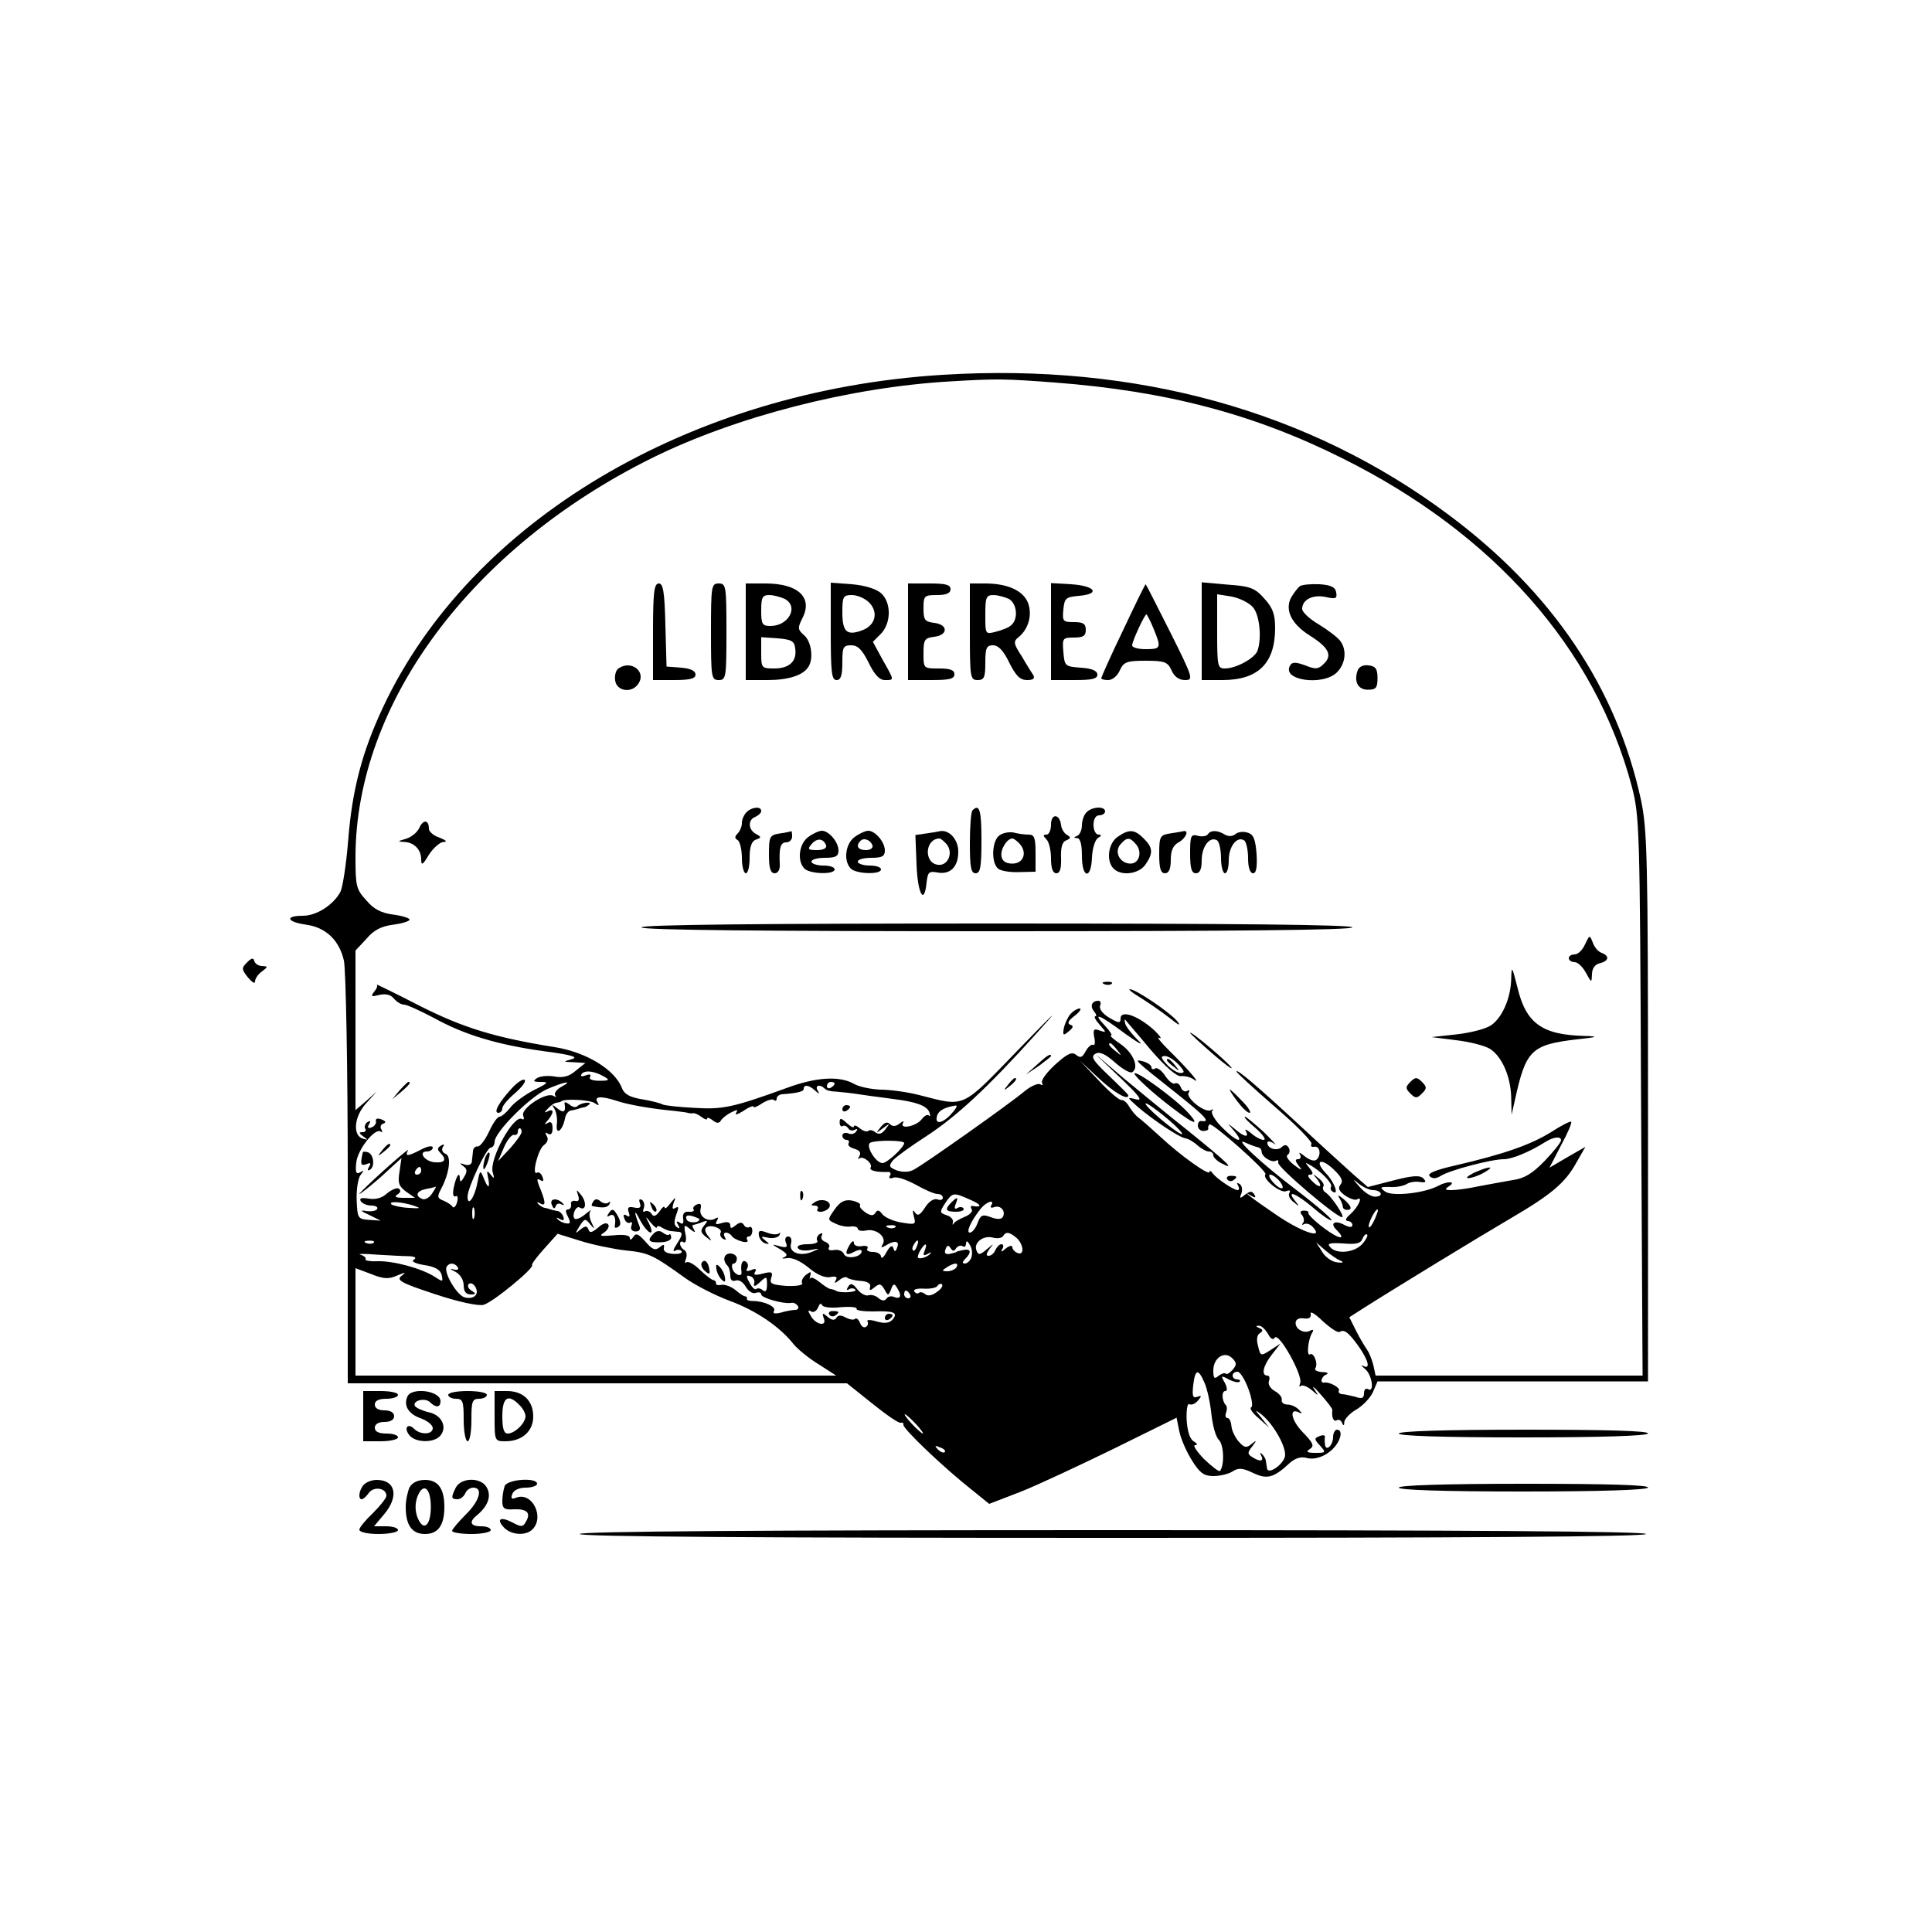 <?xml version="1.0" standalone="no"?>
<!DOCTYPE svg PUBLIC "-//W3C//DTD SVG 20010904//EN"
 "http://www.w3.org/TR/2001/REC-SVG-20010904/DTD/svg10.dtd">
<svg version="1.0" xmlns="http://www.w3.org/2000/svg"
 width="500pt" height="500pt" viewBox="0 0 500 500"
 preserveAspectRatio="xMidYMid meet">

<g transform="translate(0,500) scale(0.1,-0.1)"
fill="#000000" stroke="none">
<path d="M2440 4030 c-654 -40 -1223 -378 -1449 -861 -54 -115 -80 -214 -90
-345 -5 -61 -14 -120 -20 -132 -18 -34 -62 -62 -97 -62 -48 0 -42 -16 8 -23
51 -7 86 -40 98 -93 5 -21 10 -276 10 -566 l0 -528 646 0 646 0 65 -52 c36
-29 69 -52 74 -50 5 1 8 -1 7 -5 -3 -9 103 -110 175 -167 l47 -38 83 32 c45
18 154 69 242 112 l160 79 7 -35 c4 -20 19 -54 33 -76 20 -32 31 -40 55 -40
17 0 39 5 50 12 15 10 26 9 53 -4 36 -17 53 -13 94 25 14 13 30 18 44 14 24
-7 57 7 76 32 15 20 17 41 3 41 -5 0 -10 -9 -10 -19 0 -22 -19 -39 -21 -19 -1
7 -1 16 0 20 0 4 -6 5 -15 1 -13 -5 -13 -8 2 -24 16 -18 16 -19 -12 -19 -22 0
-25 3 -14 10 12 8 9 15 -19 44 -30 31 -36 65 -8 50 8 -4 7 -2 -1 7 -7 8 -20
14 -30 14 -9 0 -16 5 -15 12 2 7 -7 17 -18 23 -12 7 -18 18 -15 26 3 8 1 14
-4 14 -17 0 -11 26 12 55 l22 28 -26 -17 c-25 -16 -26 -16 -32 10 -5 17 -3 30
5 34 8 6 8 9 -2 13 -9 4 -10 6 -2 6 7 1 17 -9 24 -20 7 -14 14 -18 18 -11 10
16 73 -97 66 -117 -3 -8 -3 -12 1 -8 4 4 17 -1 28 -10 20 -17 20 -17 7 2 -7
11 1 5 17 -14 17 -19 31 -37 30 -40 -2 -19 3 -31 11 -27 5 4 12 0 14 -6 4 -9
6 -8 6 2 1 8 15 23 31 32 17 10 36 30 43 45 l12 28 350 0 350 0 0 710 c0 647
-2 717 -18 794 -63 291 -230 539 -497 738 -361 270 -810 394 -1310 363z m290
-20 c288 -22 514 -81 744 -196 392 -195 654 -492 749 -849 20 -77 21 -105 24
-802 l4 -723 -345 0 -346 0 -6 28 c-4 15 -11 32 -16 39 -5 7 -18 28 -28 48
l-18 36 36 23 c72 46 298 184 380 232 106 62 142 92 171 144 l24 42 -47 -27
-46 -27 30 58 c17 31 29 59 26 61 -2 2 -26 -10 -52 -27 -52 -32 -118 -56 -247
-86 -53 -12 -74 -21 -67 -28 7 -7 16 -7 29 1 24 15 131 43 163 43 21 0 67 19
108 45 21 13 40 15 40 4 0 -5 -19 -29 -42 -53 -32 -33 -53 -46 -83 -50 -22 -4
-62 -11 -88 -16 -27 -6 -58 -10 -70 -10 -18 0 -19 2 -7 10 20 13 -4 14 -28 1
-36 -19 -118 -28 -137 -15 -15 11 -14 13 13 12 16 -1 35 3 43 8 8 5 23 7 34 5
15 -2 17 0 9 9 -9 9 -28 8 -78 -5 l-66 -17 -38 33 c-20 18 -84 76 -142 130
-106 98 -160 144 -160 136 0 -3 45 -44 100 -92 55 -47 98 -91 94 -96 -3 -5 0
-8 7 -7 16 4 19 -24 5 -34 -6 -4 -19 1 -30 10 -11 9 -16 11 -12 5 4 -8 2 -13
-5 -13 -8 0 -7 -5 2 -17 11 -13 8 -13 -12 2 -15 12 -22 23 -17 26 6 4 7 12 3
19 -5 8 -11 8 -17 2 -12 -12 -38 -5 -38 10 0 6 7 5 18 -2 9 -7 -3 6 -26 29
-24 22 -47 41 -50 41 -4 -1 9 -14 28 -30 19 -17 28 -30 20 -30 -7 0 -22 8 -33
18 -11 9 -17 11 -13 5 10 -18 -4 -16 -28 5 -21 17 -21 17 -2 -5 30 -36 4 -27
-32 10 -18 18 -29 37 -25 42 5 4 3 5 -3 2 -15 -9 -66 32 -58 45 4 6 2 8 -3 5
-6 -4 -14 0 -17 9 -3 8 -10 13 -15 10 -5 -3 -16 6 -25 19 -9 14 -21 23 -26 20
-6 -4 -10 -2 -10 3 0 5 -10 12 -21 15 -27 7 -25 5 85 -82 79 -63 90 -76 64
-72 -5 0 -8 -5 -8 -12 0 -8 7 -14 14 -14 8 0 14 3 13 6 -1 3 0 8 3 11 7 6 151
-122 145 -129 -10 -10 37 -49 53 -44 9 4 13 2 9 -4 -4 -6 1 -17 11 -24 15 -13
16 -12 3 4 -23 29 3 19 48 -19 23 -20 44 -34 47 -32 2 3 -37 37 -88 76 -94 71
-172 144 -133 124 11 -5 25 -10 30 -11 6 -1 10 -6 10 -11 0 -14 27 -30 37 -24
5 3 7 1 6 -5 -3 -11 150 -141 165 -141 9 0 -28 56 -44 65 -5 4 -7 10 -4 15 3
4 -3 14 -13 21 -15 13 -16 12 -3 -3 16 -22 5 -24 -15 -3 -10 10 -11 15 -3 15
8 0 8 5 -2 17 -12 15 -12 16 1 8 28 -15 59 -48 55 -56 -3 -4 -1 -10 4 -13 17
-11 5 24 -17 47 -32 33 -14 43 20 10 20 -19 25 -30 17 -39 -7 -9 -4 -16 12
-28 12 -8 26 -13 31 -10 17 10 3 -20 -17 -38 -12 -10 -15 -17 -7 -18 6 0 12
-5 12 -10 0 -7 -7 -7 -21 0 -24 13 -38 5 -21 -12 29 -29 8 -26 -32 4 -24 18
-42 36 -40 39 2 3 -3 6 -11 6 -10 0 -12 -4 -5 -12 5 -7 6 -16 2 -20 -4 -5 -2
-6 3 -3 6 3 16 0 23 -8 30 -33 -31 -12 -95 32 -65 44 -94 67 -64 49 10 -6 12
-4 7 4 -6 9 -11 9 -24 -1 -13 -11 -15 -10 -9 4 3 10 1 20 -5 24 -7 4 -8 3 -4
-4 4 -7 3 -12 -1 -12 -11 0 -56 31 -65 44 -4 6 -8 7 -8 3 0 -11 -77 44 -128
92 -24 22 -49 44 -55 48 -7 5 -17 17 -24 28 -6 11 -15 19 -20 18 -6 -1 -32 21
-59 50 l-49 52 47 -44 c40 -38 78 -60 78 -46 0 3 -23 25 -50 51 -42 40 -48 49
-35 57 11 6 25 0 51 -23 19 -17 39 -28 44 -25 19 12 3 50 -30 73 -18 12 -29
22 -25 22 5 0 -2 11 -15 25 -36 38 -15 30 53 -21 35 -25 49 -32 32 -16 -16 16
-31 35 -33 43 -2 8 -2 12 1 9 2 -3 32 -37 65 -77 40 -46 68 -70 79 -68 10 1
25 -3 33 -9 21 -15 -17 29 -65 76 -22 22 -33 36 -25 32 8 -4 3 4 -11 18 -42
39 -89 56 -89 32 0 -13 -5 -12 -29 2 -17 10 -27 23 -24 31 3 7 1 13 -4 13 -17
0 -23 -13 -12 -27 6 -7 8 -13 4 -13 -5 0 0 -10 11 -22 18 -21 18 -21 0 -15
-15 6 -18 3 -14 -18 3 -13 1 -22 -3 -19 -4 2 -13 -5 -19 -16 -9 -17 -14 -19
-25 -10 -11 9 -23 3 -54 -25 -23 -21 -38 -42 -34 -48 3 -5 1 -7 -5 -3 -5 3
-23 -4 -39 -17 -39 -33 -264 -192 -288 -204 -12 -7 -29 -7 -44 -2 -20 8 -22
11 -10 26 8 9 45 36 84 61 80 52 160 126 287 267 65 72 53 61 -45 -40 -151
-156 -137 -150 -258 -119 -31 8 -76 14 -100 14 -24 1 -55 7 -69 15 -37 21 -97
18 -175 -11 -138 -50 -165 -56 -240 -51 -39 2 -76 6 -81 9 -5 3 -28 9 -52 13
-31 5 -46 13 -52 28 -18 49 -93 94 -174 107 -156 25 -237 50 -350 107 -64 33
-114 57 -111 55 3 -3 0 -11 -7 -19 -9 -12 -7 -13 13 -8 17 4 30 1 38 -9 8 -9
19 -16 27 -16 7 0 42 -16 78 -35 78 -43 163 -69 287 -86 69 -9 87 -15 69 -20
-24 -7 -24 -7 5 -8 l30 -2 -25 -20 c-17 -15 -33 -19 -55 -15 -16 3 -37 1 -45
-4 -12 -8 -10 -10 10 -10 21 0 19 -3 -18 -21 -23 -12 -51 -32 -61 -45 -10 -13
-23 -24 -28 -24 -6 0 -18 -18 -28 -40 -10 -21 -23 -38 -29 -37 -6 1 -12 -5
-12 -13 -1 -8 -2 -20 -3 -27 -1 -7 -9 -10 -18 -7 -14 5 -15 4 -4 -4 10 -7 11
-14 2 -28 -7 -13 -10 -14 -11 -5 0 22 -10 7 -16 -24 -3 -15 -1 -24 5 -21 5 3
7 -3 4 -15 -3 -11 -9 -17 -12 -12 -3 5 -14 12 -24 16 -15 6 -16 10 -6 29 22
41 28 86 12 92 -8 3 -11 11 -7 17 5 8 3 9 -5 4 -9 -5 -10 -10 -2 -18 18 -18
13 -27 -14 -25 -26 2 -44 28 -20 28 8 0 15 5 15 10 0 6 -13 4 -30 -5 -35 -18
-43 -19 -34 -2 6 10 -87 -72 -121 -107 -22 -22 32 20 67 53 l37 34 -5 -35 c-5
-29 -2 -38 17 -52 l23 -16 -29 0 c-21 0 -26 3 -16 9 8 5 9 11 3 15 -5 3 -19
-3 -31 -13 -13 -12 -30 -16 -47 -13 -19 3 -25 1 -20 -7 4 -6 16 -11 27 -11 11
0 18 -4 15 -9 -3 -5 -16 -7 -29 -5 -16 3 -14 0 8 -10 l30 -15 -30 2 c-29 2
-30 4 -32 52 -1 27 4 56 10 64 10 12 9 13 -1 7 -10 -6 -13 0 -10 25 3 34 50
93 64 80 4 -3 4 -1 1 6 -4 6 -2 13 5 15 8 3 6 7 -5 11 -10 4 -16 2 -14 -5 1
-6 -4 -13 -12 -16 -9 -3 -11 0 -6 8 5 9 4 11 -4 6 -6 -4 -9 -12 -6 -17 4 -5 0
-9 -7 -9 -10 0 -9 -3 2 -11 13 -9 13 -10 0 -6 -28 7 -24 57 7 91 l28 31 -27
-24 -28 -24 0 206 0 207 28 30 c19 23 39 33 70 37 23 3 42 9 42 13 0 4 -19 10
-42 13 -31 4 -51 14 -70 37 -26 28 -28 37 -28 111 0 398 299 801 766 1033 218
108 514 184 774 199 118 7 139 7 270 -3z m161 -1727 c13 -16 12 -17 -3 -4 -17
13 -22 21 -14 21 2 0 10 -8 17 -17z m159 -38 c16 -17 17 -22 5 -22 -8 0 -24
10 -35 22 -16 17 -17 22 -5 22 8 0 24 -10 35 -22z m-1487 -31 c16 -9 14 -11
-12 -11 -18 0 -28 4 -24 10 4 6 -1 8 -11 4 -10 -4 -15 -3 -11 3 7 11 32 9 58
-6z m-111 -27 c-12 -7 -19 -17 -15 -22 4 -4 2 -5 -5 -1 -18 11 -85 -33 -78
-51 3 -8 2 -12 -3 -9 -21 13 -85 -103 -76 -137 5 -18 4 -19 -5 -7 -10 12 -11
11 -7 -7 3 -13 3 -23 1 -23 -3 0 -8 10 -13 23 -8 20 -9 19 -16 -16 -7 -37 -25
-61 -25 -34 0 23 49 127 60 127 5 0 10 7 10 15 0 25 91 116 135 136 46 20 71
24 37 6z m708 9 c0 -3 -4 -8 -10 -11 -5 -3 -10 -1 -10 4 0 6 5 11 10 11 6 0
10 -2 10 -4z m-51 -18 c11 -10 13 -10 7 0 -8 13 6 17 18 5 4 -5 17 -8 29 -8
12 -1 42 -4 67 -8 25 -4 61 -8 80 -11 59 -7 88 -17 95 -34 3 -9 3 -13 -1 -9
-4 4 -12 -1 -19 -10 -14 -18 -58 -27 -48 -9 4 6 0 5 -8 -1 -11 -9 -19 -9 -26
-2 -7 7 -14 4 -24 -8 -13 -17 -13 -17 6 -3 19 14 19 14 6 -3 -9 -12 -17 -14
-26 -7 -6 5 -15 7 -18 3 -4 -3 -13 0 -22 7 -8 7 -15 9 -15 5 0 -5 -8 -1 -18 8
-15 14 -19 15 -19 2 0 -8 4 -12 8 -9 4 2 10 0 14 -6 4 -6 11 -7 17 -4 7 4 8 2
4 -4 -4 -6 -13 -9 -21 -5 -8 3 -15 0 -15 -6 0 -6 5 -11 11 -11 5 0 8 -4 5 -9
-3 -5 4 -11 15 -14 14 -4 18 -10 13 -19 -4 -7 -4 -10 0 -6 10 8 36 -14 29 -24
-4 -7 15 -12 44 -11 7 1 10 -4 6 -10 -4 -6 0 -8 9 -5 8 4 34 -5 58 -18 23 -13
48 -24 56 -24 8 0 14 -4 14 -10 0 -5 -6 -7 -14 -4 -9 3 -22 -5 -32 -21 -13
-20 -19 -23 -26 -13 -6 9 -7 6 -3 -10 6 -21 4 -22 -31 -16 -21 3 -43 13 -50
21 -8 11 -13 13 -18 5 -5 -9 -12 -9 -26 0 -10 7 -17 15 -14 19 2 4 -8 9 -21
12 -19 3 -30 -2 -45 -23 -19 -27 -19 -27 3 -37 12 -6 30 -9 40 -7 9 1 17 -2
17 -6 0 -5 11 -7 24 -4 26 4 52 -19 40 -37 -5 -8 -3 -9 7 -3 24 15 38 13 31
-4 -4 -12 -7 -13 -10 -2 -3 9 -9 5 -18 -11 -7 -13 -13 -18 -14 -11 0 6 -9 12
-21 12 -11 0 -18 4 -14 9 3 6 -4 8 -15 6 -11 -2 -20 2 -20 8 0 7 -4 6 -10 -3
-15 -24 -12 -32 10 -20 11 6 20 7 20 2 0 -16 -41 -22 -46 -7 -3 7 -14 12 -25
10 -11 -2 -17 0 -14 6 4 5 -1 12 -9 15 -9 3 -13 11 -9 17 3 6 1 7 -6 3 -6 -4
-9 -12 -6 -17 4 -5 -8 -9 -25 -9 -18 0 -29 -4 -25 -10 3 -6 18 -8 33 -5 24 5
25 4 5 -4 -31 -14 -62 -3 -56 20 3 11 0 19 -7 19 -7 0 -10 -7 -6 -16 5 -12 1
-14 -17 -9 -21 6 -21 5 2 -8 18 -11 21 -16 10 -21 -8 -3 -4 -4 8 -2 13 2 34
-7 56 -25 21 -18 43 -27 56 -24 15 3 19 0 14 -8 -5 -9 -3 -9 9 0 8 7 18 10 21
6 4 -3 19 -7 34 -8 18 -1 27 -7 25 -15 -3 -11 0 -11 12 -1 12 10 16 9 25 -6 9
-17 10 -17 17 0 5 15 9 16 15 5 13 -20 11 -31 -6 -25 -8 4 -17 2 -21 -4 -4 -6
-11 -6 -20 1 -7 7 -19 10 -26 8 -7 -3 -20 4 -29 15 -12 16 -18 17 -24 7 -5 -8
-4 -11 3 -6 6 3 13 2 16 -2 4 -7 -44 -9 -51 -2 -2 1 -7 3 -13 4 -5 0 -18 9
-29 18 -11 9 -22 14 -24 10 -2 -4 -2 -1 0 7 3 11 1 11 -12 1 -8 -7 -12 -16 -9
-21 3 -5 -15 -8 -40 -7 -39 3 -45 6 -40 21 5 15 1 17 -22 11 -19 -5 -25 -4
-20 4 5 8 1 10 -10 5 -11 -4 -15 -3 -10 5 3 6 2 13 -4 17 -9 6 -14 -7 -11 -27
2 -14 -17 -8 -23 7 -3 8 -2 15 3 15 4 0 8 6 8 13 0 7 -8 13 -17 13 -17 0 -21
-18 -7 -32 4 -4 7 -15 7 -25 0 -12 5 -16 14 -13 8 3 19 -4 26 -16 7 -12 18
-19 26 -16 8 3 14 1 14 -4 0 -9 57 -25 77 -22 6 2 14 -2 18 -8 3 -5 0 -10 -7
-10 -7 0 -24 -3 -37 -7 -16 -4 -22 -2 -18 4 7 11 -25 26 -55 26 -9 0 -16 2
-15 6 1 3 -1 6 -4 6 -4 0 -15 7 -25 16 -11 9 -27 15 -36 14 -10 -2 -16 0 -15
3 1 4 -2 8 -6 9 -5 0 -21 13 -36 27 -15 15 -31 23 -35 19 -4 -4 -4 0 -1 9 4 9
2 19 -4 23 -6 3 -11 11 -11 16 0 6 4 8 9 4 6 -3 8 6 5 21 -5 25 -3 26 12 13
12 -9 15 -10 10 -1 -4 6 -5 12 -2 12 2 0 13 3 23 7 15 6 16 4 5 -9 -10 -13 -9
-18 5 -29 16 -13 17 -12 5 3 -8 10 -9 19 -3 22 12 8 42 -4 36 -14 -3 -5 0 -12
6 -16 8 -4 9 -3 5 4 -4 7 -3 12 3 12 5 0 12 -4 15 -9 3 -5 15 -11 26 -14 11
-3 18 -1 14 4 -3 5 -1 9 4 9 5 0 9 7 9 15 0 8 -4 12 -8 9 -4 -2 -11 0 -14 6
-5 8 -11 7 -21 -1 -11 -9 -14 -9 -14 0 0 8 -8 10 -21 6 -16 -5 -19 -4 -14 5 5
8 4 11 -3 7 -18 -12 -44 4 -39 24 3 12 0 16 -9 12 -8 -3 -12 -9 -9 -13 3 -4
-3 -7 -13 -6 -11 1 -16 -5 -14 -18 2 -12 -1 -16 -9 -10 -8 5 -10 3 -4 -6 5 -9
4 -11 -3 -6 -8 5 -8 15 -2 32 7 19 7 23 -2 18 -8 -5 -9 -1 -5 12 7 18 7 18 -8
0 -8 -11 -15 -16 -15 -11 0 5 -6 1 -13 -10 -10 -13 -16 -15 -21 -6 -4 6 -12 9
-17 6 -5 -3 -6 0 -3 8 3 8 1 18 -5 22 -7 3 -8 0 -5 -9 4 -11 0 -14 -15 -11
-15 3 -18 0 -14 -12 4 -11 2 -14 -5 -9 -8 5 -10 2 -6 -8 3 -9 10 -13 15 -10 5
3 6 -1 3 -9 -3 -8 2 -14 11 -14 10 0 14 6 9 16 -14 37 -13 44 2 14 20 -37 41
-46 24 -10 -11 21 -10 21 4 3 9 -11 16 -16 16 -12 0 4 6 4 13 -1 6 -4 17 -8
22 -9 6 0 16 -2 23 -2 9 -2 8 -9 -5 -29 -10 -15 -13 -24 -6 -20 6 4 14 3 17
-1 3 -5 -7 -8 -22 -7 -17 1 -26 7 -24 15 2 10 0 11 -11 2 -11 -9 -19 -6 -36
14 -19 21 -25 24 -32 13 -5 -8 -9 -9 -9 -3 0 7 -15 10 -42 7 -34 -3 -39 -2
-25 7 9 6 15 16 11 21 -4 6 -14 3 -26 -8 -16 -13 -22 -15 -25 -5 -4 10 -8 10
-21 0 -14 -12 -14 -11 -2 9 13 20 15 20 27 5 13 -15 13 -15 4 4 -6 12 -7 25
-3 30 4 5 -2 1 -14 -9 -11 -9 -23 -14 -27 -11 -8 9 4 35 13 29 16 -10 19 12 5
31 -14 17 -14 17 -9 1 4 -12 2 -17 -7 -15 -8 2 -13 -3 -11 -9 1 -7 -3 -13 -8
-13 -7 0 -7 -6 0 -19 7 -15 7 -19 -5 -17 -8 1 -18 6 -22 11 -4 4 -2 5 6 0 9
-5 12 -3 9 6 -3 8 -10 15 -16 15 -7 1 -14 3 -17 4 -3 1 -9 3 -14 4 -5 0 -13 5
-18 10 -5 5 -2 6 6 1 15 -8 13 6 -5 49 -5 14 -4 17 4 12 8 -5 10 -2 6 8 -3 9
-10 14 -14 11 -15 -9 2 59 17 71 10 7 13 16 8 24 -5 9 -4 11 3 6 8 -5 12 1 12
14 0 14 -4 19 -12 14 -10 -6 -10 -4 0 7 6 7 12 17 12 22 0 4 -6 5 -12 1 -10
-5 -10 -3 0 7 7 8 17 15 22 15 6 1 11 2 13 4 8 7 75 4 86 -5 11 -7 13 -7 7 3
-9 15 10 16 50 3 29 -10 93 -21 149 -26 17 -2 32 -4 35 -5 3 -1 9 -2 14 -1 4
1 14 -4 22 -10 8 -6 14 -8 14 -4 0 4 6 2 14 -4 10 -8 16 -9 21 -2 3 6 15 16
27 22 16 8 19 8 13 -1 -4 -7 4 -4 19 5 14 10 26 14 26 11 0 -4 10 0 23 9 13 8
27 12 30 8 4 -3 7 -2 7 4 0 5 6 10 13 11 41 3 57 7 57 14 0 12 14 10 29 -4z
m351 -63 c-24 -25 -43 -25 -34 0 5 12 21 20 48 24 5 0 -1 -10 -14 -24z m-1110
-44 c0 -6 -14 -25 -30 -43 l-31 -33 15 35 c8 19 20 34 26 33 5 -2 10 2 10 7 0
6 2 10 5 10 3 0 5 -4 5 -9z m990 -29 c0 -11 -44 -52 -56 -52 -18 0 -46 47 -31
53 17 7 87 6 87 -1z m-1250 -72 c0 -5 -5 -10 -11 -10 -5 0 -7 5 -4 10 3 6 8
10 11 10 2 0 4 -4 4 -10z m2220 -25 c20 -24 6 -28 -15 -5 -10 11 -13 20 -8 20
6 0 16 -7 23 -15z m243 -25 c22 0 29 -16 7 -17 -10 -1 -28 10 -41 25 -19 21
-19 23 -3 9 11 -9 28 -17 37 -17z m-2435 -9 c-6 -10 -18 -17 -25 -14 -20 8
-15 21 10 26 12 2 23 5 25 6 1 0 -3 -8 -10 -18z m1393 -16 c29 -12 32 -21 6
-16 -5 1 -6 -3 -2 -9 3 -5 -5 -14 -18 -19 -14 -6 -27 -13 -29 -18 -3 -4 -3 -3
-2 4 2 7 -6 15 -16 18 -18 6 -19 8 -4 31 19 28 21 29 65 9z m-1441 -15 c21 -7
19 -8 -12 -6 -21 1 -41 6 -45 9 -9 9 26 7 57 -3z m1495 0 c-3 -5 0 -7 8 -4 17
6 31 -11 22 -26 -4 -6 -15 -6 -31 0 -21 8 -26 6 -34 -15 -5 -14 -14 -25 -20
-25 -11 0 3 31 29 63 15 18 37 24 26 7z m-1338 -32 c-3 -7 -5 -2 -5 12 0 14 2
19 5 13 2 -7 2 -19 0 -25z m2331 -3 c-6 -14 -13 -23 -15 -21 -5 5 15 46 22 46
3 0 -1 -11 -7 -25z m-1748 0 c0 -11 -29 -11 -33 -1 -4 10 1 12 14 9 10 -3 19
-7 19 -8z m507 -21 c-3 -3 -12 -4 -19 -1 -8 3 -5 6 6 6 11 1 17 -2 13 -5z
m-699 -60 c61 -6 71 -11 156 -72 25 -18 76 -44 113 -58 69 -25 132 -68 167
-113 11 -13 40 -37 65 -52 l45 -29 -622 0 -622 0 0 139 0 139 40 -15 c32 -13
46 -14 68 -4 22 9 24 9 11 -1 -14 -11 -2 -18 86 -47 63 -21 112 -31 126 -28
24 6 133 96 126 103 -2 2 12 21 31 42 l35 39 58 -18 c31 -10 84 -21 117 -25z
m1012 33 c19 -16 22 -47 4 -40 -8 3 -14 10 -14 15 0 6 -8 4 -17 -3 -11 -10
-14 -10 -9 -1 4 6 3 12 -2 12 -6 0 -12 -7 -16 -15 -3 -8 -11 -15 -17 -15 -8 0
-7 5 2 18 12 15 12 15 -7 -1 -18 -15 -22 -16 -27 -3 -8 20 18 40 43 33 11 -3
23 -1 26 4 7 12 16 11 34 -4z m895 -17 c-20 -22 -67 -27 -83 -7 -8 9 -1 11 34
9 34 -3 45 0 50 12 4 9 9 14 12 11 3 -2 -3 -14 -13 -25z m-2558 4 c-3 -3 -12
-4 -19 -1 -8 3 -5 6 6 6 11 1 17 -2 13 -5z m1406 -9 c-3 -9 -8 -14 -10 -11 -3
3 -2 9 2 15 9 16 15 13 8 -4z m141 -29 c-3 -9 -11 -16 -17 -16 -7 0 -7 4 1 12
17 17 15 27 -5 23 -10 -2 -18 -4 -18 -5 0 -1 -8 -3 -17 -5 -11 -2 -15 2 -11
12 4 11 8 11 13 3 6 -9 9 -9 14 -1 4 6 12 9 17 6 5 -4 9 0 9 7 1 8 4 7 10 -4
6 -9 7 -23 4 -32z m-121 17 c-5 -12 -3 -14 8 -8 8 5 11 4 6 0 -4 -5 -14 -10
-22 -11 -12 -2 -12 2 -5 17 13 23 22 25 13 2z m1077 -26 c9 -4 5 -6 -9 -4 -13
1 -31 13 -39 27 l-16 25 24 -21 c14 -12 32 -24 40 -27z m-2411 12 c15 -1 20
-4 12 -9 -8 -4 3 -10 27 -14 28 -4 41 -12 45 -25 4 -19 3 -19 -17 -6 -33 22
-107 42 -148 41 -20 -1 -35 2 -32 5 2 4 -4 9 -13 12 -10 2 9 3 42 0 33 -2 71
-4 84 -4z m126 -29 c3 -6 -2 -8 -12 -5 -10 3 -8 0 5 -6 13 -7 22 -21 22 -36 0
-15 6 -23 18 -23 14 0 15 2 2 10 -8 5 -11 12 -7 17 5 4 12 1 17 -7 11 -19 -2
-33 -26 -28 -20 3 -57 65 -48 80 7 11 21 10 29 -2z m1290 0 c-3 -5 -14 -10
-23 -10 -15 0 -15 2 -2 10 20 13 33 13 25 0z m-523 -41 c-3 -10 2 -9 15 3 17
16 18 15 18 -7 0 -16 -4 -20 -11 -14 -6 5 -13 6 -17 3 -3 -3 -11 4 -17 16 -10
18 -9 21 2 17 7 -2 12 -11 10 -18z m472 -23 c-12 -9 -23 -11 -30 -5 -6 5 -13
6 -16 3 -3 -3 -9 -1 -12 4 -3 5 8 8 24 7 17 -1 33 2 36 7 3 5 9 7 12 4 3 -4
-3 -13 -14 -20z m-69 -6 c3 -5 1 -10 -4 -10 -6 0 -11 5 -11 10 0 6 2 10 4 10
3 0 8 -4 11 -10z m-179 -33 c25 2 43 0 41 -4 -3 -4 16 -7 41 -7 56 2 67 -3 52
-21 -8 -9 -20 -11 -41 -5 -16 5 -27 5 -24 0 3 -5 1 -11 -4 -14 -5 -3 -12 1
-15 10 -4 9 -9 14 -13 11 -3 -4 -14 -2 -24 3 -12 7 -20 7 -24 0 -5 -8 -12 -7
-23 2 -13 11 -15 11 -10 -4 9 -22 -21 -17 -34 7 -8 13 -7 16 1 11 6 -4 14 1
18 10 4 10 8 13 10 7 2 -6 22 -9 49 -6z m1291 -64 c12 8 24 -2 51 -40 24 -35
29 -58 10 -48 -7 4 -5 0 5 -8 18 -15 25 -63 7 -52 -5 3 -10 -1 -10 -11 0 -12
-5 -15 -22 -9 -13 3 -28 7 -35 7 -7 1 -10 5 -8 9 5 7 -24 23 -37 21 -13 -3 -9
16 5 21 6 3 2 6 -11 6 -13 1 -21 5 -18 10 8 12 -4 42 -14 36 -9 -6 -5 39 6 56
4 7 3 9 -4 6 -15 -10 -39 2 -39 19 0 9 8 14 21 12 14 -2 20 2 18 12 -2 8 12 0
31 -19 20 -18 39 -31 44 -28z m-277 -98 c-7 -8 -15 -13 -18 -10 -3 3 -11 0
-19 -6 -10 -9 -13 -6 -13 14 0 33 29 52 49 32 12 -12 12 -17 1 -30z m-73 -33
c7 -15 15 -52 18 -81 3 -29 11 -59 19 -67 14 -13 15 -68 3 -81 -3 -2 -21 12
-41 31 -19 20 -30 36 -23 36 7 0 6 4 -4 10 -10 6 -16 26 -18 55 -1 27 2 44 7
41 6 -3 15 1 22 9 11 13 10 14 -2 10 -11 -4 -13 2 -10 30 5 42 13 44 29 7z
m114 -17 c9 -24 12 -46 7 -47 -5 -2 3 -15 19 -28 l28 -25 -20 25 c-18 22 -18
23 -1 10 32 -25 68 -89 61 -111 -7 -22 -44 -46 -46 -29 -1 5 -2 14 -3 19 0 5
-5 13 -10 18 -5 5 -6 3 -2 -4 8 -15 -3 -17 -23 -4 -13 8 -13 12 0 28 12 16 12
17 -2 6 -13 -11 -19 -10 -33 6 -9 10 -18 28 -19 40 -1 11 -5 21 -10 21 -5 0
-7 6 -4 14 3 8 3 17 -1 20 -10 11 -11 36 -1 36 6 0 5 9 -1 21 -11 19 -10 20
10 9 12 -6 24 -9 28 -6 3 3 0 6 -6 6 -7 0 -12 5 -12 10 0 6 6 10 13 10 6 0 19
-20 28 -45z m-861 -90 c13 -14 21 -25 18 -25 -2 0 -15 11 -28 25 -13 14 -21
25 -18 25 2 0 15 -11 28 -25z m75 -73 c-3 -3 -11 0 -18 7 -9 10 -8 11 6 5 10
-3 15 -9 12 -12z"/>
<path d="M1690 3365 l0 -125 55 0 c41 0 55 4 55 14 0 10 -13 16 -37 18 l-38 3
-3 108 c-2 86 -6 107 -17 107 -12 0 -15 -22 -15 -125z"/>
<path d="M1840 3365 c0 -118 1 -125 20 -125 19 0 20 7 20 125 0 118 -1 125
-20 125 -19 0 -20 -7 -20 -125z"/>
<path d="M1930 3365 l0 -125 56 0 c54 0 92 12 106 34 14 21 8 66 -11 82 -17
15 -17 19 -4 45 27 53 -12 89 -96 89 l-51 0 0 -125z m101 85 c37 -20 10 -70
-37 -70 -21 0 -24 4 -24 40 0 34 3 40 21 40 11 0 29 -5 40 -10z m27 -128 c5
-33 -15 -52 -54 -52 -33 0 -34 1 -34 41 l0 40 43 -3 c35 -3 43 -7 45 -26z"/>
<path d="M2150 3366 c0 -105 2 -126 15 -126 11 0 15 12 15 45 0 40 2 45 23 45
17 0 28 -11 45 -45 15 -31 28 -45 42 -45 25 0 25 -2 -6 53 l-25 46 20 20 c28
28 28 82 1 106 -13 11 -41 20 -75 23 l-55 4 0 -126z m99 75 c25 -25 17 -59
-17 -72 -40 -15 -52 -5 -52 46 0 41 2 45 25 45 14 0 34 -9 44 -19z"/>
<path d="M2350 3365 l0 -125 60 0 c47 0 60 3 60 15 0 11 -11 15 -40 15 -40 0
-40 0 -40 39 0 36 3 40 28 43 16 2 27 9 27 18 0 9 -11 16 -27 18 -25 3 -28 8
-28 38 0 32 2 34 35 34 24 0 35 5 35 15 0 12 -13 15 -55 15 l-55 0 0 -125z"/>
<path d="M2510 3365 c0 -118 1 -125 20 -125 17 0 20 7 20 45 0 38 3 45 20 45
14 0 27 -14 42 -45 17 -34 28 -45 46 -45 16 0 21 4 16 13 -4 6 -18 28 -30 49
-21 32 -22 38 -8 49 27 22 36 60 24 90 -13 31 -53 49 -111 49 l-39 0 0 -125z
m101 85 c21 -12 25 -52 6 -68 -6 -6 -24 -13 -40 -17 -27 -7 -27 -7 -27 44 0
45 2 51 21 51 11 0 29 -5 40 -10z"/>
<path d="M2720 3366 l0 -126 60 0 c46 0 60 3 60 14 0 10 -14 16 -42 18 -42 3
-43 4 -46 41 -3 35 -2 37 27 37 24 0 31 4 31 20 0 16 -7 20 -31 20 -28 0 -30
2 -27 33 3 29 6 32 41 35 56 5 41 26 -21 30 l-52 3 0 -125z"/>
<path d="M2907 3370 c-32 -66 -57 -123 -57 -125 0 -3 8 -5 18 -5 11 0 24 11
30 25 10 22 18 25 67 25 49 0 57 -3 67 -25 7 -16 19 -25 35 -25 22 0 21 5 -38
123 -34 67 -62 123 -64 125 -1 1 -27 -52 -58 -118z m78 4 c21 -51 20 -54 -20
-54 -19 0 -35 4 -35 10 0 10 32 80 37 80 1 0 10 -16 18 -36z"/>
<path d="M3110 3366 l0 -126 53 0 c93 0 137 43 137 135 0 35 -6 52 -28 76 -24
27 -36 32 -95 36 l-67 6 0 -127z m133 62 c17 -20 23 -81 11 -113 -8 -19 -55
-45 -84 -45 -19 0 -20 6 -20 96 l0 96 38 -6 c20 -4 45 -16 55 -28z"/>
<path d="M3364 3483 c-6 -5 -16 -18 -23 -30 -16 -32 1 -68 49 -98 49 -31 59
-51 36 -73 -14 -14 -21 -15 -48 -4 -25 9 -34 9 -39 0 -24 -39 85 -54 121 -18
23 23 26 59 8 82 -7 9 -32 28 -55 42 -24 14 -43 32 -43 40 0 24 27 38 61 31
26 -6 30 -4 27 12 -2 13 -13 19 -43 21 -22 1 -45 -1 -51 -5z"/>
<path d="M1602 3271 c-8 -4 -12 -19 -10 -32 4 -29 45 -34 61 -7 19 30 -19 60
-51 39z"/>
<path d="M3514 3266 c-11 -29 0 -51 26 -51 21 0 25 5 25 30 0 24 -5 31 -23 33
-13 2 -24 -3 -28 -12z"/>
<path d="M1932 2898 c-7 -7 -12 -19 -12 -28 0 -9 -5 -21 -11 -27 -8 -8 -8 -13
0 -17 6 -4 11 -25 11 -47 0 -21 5 -39 10 -39 6 0 10 18 10 40 0 28 5 43 16 47
15 5 15 7 0 15 -20 11 -21 37 -1 44 8 4 15 10 15 15 0 13 -24 11 -38 -3z"/>
<path d="M2517 2903 c-4 -3 -7 -42 -7 -85 0 -63 3 -78 15 -78 12 0 15 16 15
85 0 78 -5 96 -23 78z"/>
<path d="M2812 2898 c-7 -7 -12 -22 -12 -34 0 -12 -6 -25 -12 -27 -10 -4 -10
-6 0 -6 8 -1 12 -17 12 -46 0 -59 24 -62 26 -4 1 23 8 45 15 50 10 6 11 9 2 9
-7 0 -13 11 -13 25 0 16 6 25 15 25 8 0 15 5 15 10 0 14 -33 13 -48 -2z"/>
<path d="M2720 2866 c0 -14 -5 -26 -12 -26 -9 0 -9 -3 0 -12 7 -7 12 -29 12
-50 0 -26 5 -38 14 -38 9 0 13 12 12 40 -1 27 3 41 13 45 12 5 13 8 3 14 -8 4
-15 16 -16 26 -4 30 -26 30 -26 1z"/>
<path d="M1085 2857 c-6 -12 -21 -24 -35 -28 -21 -6 -22 -7 -4 -8 26 -1 44
-20 44 -45 0 -17 4 -15 20 12 11 17 28 32 37 33 12 0 8 4 -9 11 -16 5 -28 16
-28 23 0 24 -15 25 -25 2z"/>
<path d="M2018 2843 c-26 -4 -28 -8 -28 -54 0 -36 4 -49 15 -49 8 0 14 9 13
23 -2 44 2 57 17 57 8 0 15 7 15 15 0 8 -1 14 -2 14 -2 -1 -15 -4 -30 -6z"/>
<path d="M2092 2834 c-24 -17 -30 -62 -10 -82 14 -14 78 -16 78 -2 0 6 -13 10
-30 10 -16 0 -30 5 -30 10 0 6 16 10 35 10 28 0 35 4 35 19 0 22 -25 51 -43
51 -7 0 -23 -7 -35 -16z m46 -22 c2 -7 -7 -12 -23 -12 -24 0 -26 2 -15 15 14
17 31 16 38 -3z"/>
<path d="M2212 2834 c-24 -17 -30 -62 -10 -82 14 -14 78 -16 78 -2 0 6 -13 10
-30 10 -16 0 -30 5 -30 10 0 6 16 10 35 10 28 0 35 4 35 19 0 22 -25 51 -43
51 -7 0 -23 -7 -35 -16z m46 -22 c2 -7 -6 -12 -17 -12 -21 0 -27 11 -14 24 9
9 26 2 31 -12z"/>
<path d="M2397 2843 l-28 -4 3 -77 c3 -76 20 -106 26 -46 3 27 6 30 28 26 33
-6 54 14 54 54 0 31 -23 57 -47 53 -4 -1 -21 -4 -36 -6z m53 -28 c18 -22 3
-57 -23 -53 -37 5 -33 67 4 68 4 0 12 -7 19 -15z"/>
<path d="M2588 2839 c-21 -12 -24 -71 -5 -87 7 -6 32 -10 55 -9 l42 1 0 48 c0
39 -3 48 -17 48 -10 0 -27 2 -38 5 -11 3 -28 0 -37 -6z m52 -24 c19 -23 8 -50
-20 -50 -16 0 -26 6 -28 18 -4 18 14 47 28 47 4 0 13 -7 20 -15z"/>
<path d="M2892 2834 c-24 -17 -30 -62 -10 -82 20 -20 65 -14 82 10 21 30 20
44 -4 68 -24 24 -38 25 -68 4z m48 -19 c17 -20 8 -50 -14 -50 -27 0 -43 29
-27 49 17 20 25 20 41 1z"/>
<path d="M3028 2843 c-26 -4 -28 -8 -28 -54 0 -37 4 -49 15 -49 10 0 15 11 15
35 0 24 6 37 20 45 19 10 28 32 13 29 -5 -1 -20 -4 -35 -6z"/>
<path d="M3126 2841 c-3 -5 -15 -7 -26 -4 -18 5 -20 0 -20 -46 0 -39 4 -51 15
-51 10 0 15 10 15 34 0 35 21 63 40 51 5 -3 10 -24 10 -46 0 -21 5 -39 10 -39
6 0 10 15 10 34 0 35 21 63 40 51 5 -3 10 -24 10 -46 0 -24 5 -39 13 -39 8 0
11 15 9 50 -3 38 -8 51 -23 55 -11 4 -26 2 -32 -4 -8 -6 -18 -6 -27 -1 -19 12
-37 12 -44 1z"/>
<path d="M1660 2600 c0 -7 313 -10 920 -10 607 0 920 3 920 10 0 7 -313 10
-920 10 -607 0 -920 -3 -920 -10z"/>
<path d="M4102 2556 c-6 -14 -18 -26 -27 -26 -8 0 -15 -4 -15 -10 0 -5 7 -10
15 -10 8 0 21 -12 29 -27 15 -27 15 -27 16 -5 0 15 7 26 20 29 24 6 26 19 5
27 -9 3 -19 15 -23 27 -8 20 -8 20 -20 -5z"/>
<path d="M3911 2467 c-1 -51 -24 -102 -53 -121 -14 -9 -53 -19 -89 -23 l-64
-7 63 -8 c35 -4 75 -14 89 -23 31 -21 53 -72 54 -127 l1 -43 9 40 c28 127 42
141 158 155 58 6 60 8 21 9 -110 3 -151 33 -173 126 -14 55 -15 57 -16 22z"/>
<path d="M2858 2453 c7 -3 16 -2 19 1 4 3 -2 6 -13 5 -11 0 -14 -3 -6 -6z"/>
<path d="M2950 2419 c19 -12 53 -35 75 -52 26 -21 33 -24 21 -9 -21 24 -107
82 -122 82 -5 0 7 -10 26 -21z"/>
<path d="M2769 2374 c-7 -9 -14 -25 -16 -36 -3 -18 -1 -19 13 -7 12 10 13 14
4 17 -9 3 -5 11 11 23 13 10 19 19 13 19 -6 0 -18 -7 -25 -16z"/>
<path d="M3080 2327 c0 -2 26 -26 57 -53 31 -27 54 -44 50 -37 -9 14 -107 97
-107 90z"/>
<path d="M2683 2244 l-28 -25 33 22 c17 13 32 24 32 26 0 8 -11 1 -37 -23z"/>
<path d="M2900 2210 c49 -47 59 -60 40 -55 -24 6 -24 6 5 -20 40 -34 107 -79
123 -81 8 -1 22 -10 31 -18 10 -9 23 -16 29 -16 7 0 12 -4 12 -10 0 -5 9 -14
20 -20 40 -21 18 0 -82 81 -57 45 -134 109 -173 141 l-70 60 65 -62z m138
-120 c35 -33 26 -34 -16 -1 -51 40 -79 74 -37 44 17 -12 40 -31 53 -43z"/>
<path d="M2936 2222 c-2 -4 30 -35 72 -69 74 -59 104 -74 68 -34 -32 36 -135
111 -140 103z"/>
<path d="M3650 2200 c-13 -13 -13 -17 0 -30 13 -13 17 -13 30 0 13 13 13 17 0
30 -13 13 -17 13 -30 0z"/>
<path d="M1325 2184 c-34 -37 -49 -64 -35 -64 5 0 10 5 10 12 0 6 15 24 33 39
17 15 29 30 25 34 -4 4 -19 -6 -33 -21z"/>
<path d="M2609 2193 c-13 -16 -12 -17 4 -4 16 13 21 21 13 21 -2 0 -10 -8 -17
-17z"/>
<path d="M1034 2178 l-19 -23 23 19 c21 18 27 26 19 26 -2 0 -12 -10 -23 -22z"/>
<path d="M3202 2150 c12 -16 26 -30 32 -30 5 0 -3 14 -19 30 -16 17 -30 30
-32 30 -2 0 6 -13 19 -30z"/>
<path d="M989 2023 c-13 -16 -12 -17 4 -4 9 7 17 15 17 17 0 8 -8 3 -21 -13z"/>
<path d="M939 2018 c-7 -31 -6 -36 9 -31 11 5 13 3 7 -7 -5 -8 -4 -11 3 -7 13
9 9 40 -6 45 -7 2 -12 2 -13 0z"/>
<path d="M3815 1965 c-16 -8 -23 -14 -15 -14 8 0 26 6 40 14 32 18 15 18 -25
0z"/>
<path d="M3176 1948 c3 -5 10 -6 15 -3 13 9 11 12 -6 12 -8 0 -12 -4 -9 -9z"/>
<path d="M3466 1900 c5 -8 9 -18 9 -22 0 -5 4 -8 8 -9 18 -2 16 9 -5 27 -13
11 -18 13 -12 4z"/>
<path d="M3020 2256 c0 -2 8 -10 18 -17 15 -13 16 -12 3 4 -13 16 -21 21 -21
13z"/>
<path d="M1256 2005 c-3 -9 -6 -22 -5 -28 0 -7 5 -1 10 12 5 13 8 26 5 28 -2
2 -6 -3 -10 -12z"/>
<path d="M1461 2144 c4 -21 -2 -26 -18 -13 -15 12 -16 12 -8 -1 5 -8 8 -26 6
-40 -3 -30 15 -16 21 15 2 11 9 21 16 21 6 1 14 3 17 4 3 1 9 3 14 4 5 0 12 4
16 8 4 3 0 5 -9 4 -8 -1 -19 -5 -22 -9 -4 -4 -13 -2 -21 5 -8 6 -13 7 -12 2z"/>
<path d="M2180 2129 c0 -5 5 -7 10 -4 6 3 10 8 10 11 0 2 -4 4 -10 4 -5 0 -10
-5 -10 -11z"/>
<path d="M2071 1904 c0 -11 3 -14 6 -6 3 7 2 16 -1 19 -3 4 -6 -2 -5 -13z"/>
<path d="M1428 1882 c4 -10 7 -12 10 -4 2 7 9 9 15 5 7 -3 8 -2 4 2 -14 16
-36 14 -29 -3z"/>
<path d="M1535 1890 c-3 -5 -5 -10 -3 -11 27 -6 39 -5 45 4 3 7 3 9 -2 5 -4
-4 -14 -3 -21 3 -8 7 -14 7 -19 -1z"/>
<path d="M2109 1889 c-11 -7 -11 -9 -1 -9 7 0 11 -4 8 -9 -4 -5 2 -8 11 -7 9
2 18 7 20 13 5 15 -21 23 -38 12z"/>
<path d="M1686 1877 c3 -10 9 -15 12 -12 3 3 0 11 -7 18 -10 9 -11 8 -5 -6z"/>
<path d="M1574 1858 c-4 -7 -3 -8 4 -4 11 7 17 -6 13 -27 -1 -5 3 -6 9 -2 7 4
7 12 0 26 -12 22 -16 23 -26 7z"/>
<path d="M1692 1808 c-18 -18 -14 -24 16 -23 16 0 29 5 29 12 0 7 -3 11 -5 8
-3 -3 -10 0 -17 5 -7 6 -16 5 -23 -2z"/>
<path d="M1964 1802 c2 -9 9 -18 17 -20 11 -3 11 -1 -1 8 -12 10 -11 11 7 7
13 -3 26 0 30 6 3 7 3 9 -1 5 -5 -4 -18 -3 -31 2 -19 7 -23 6 -21 -8z"/>
<path d="M1816 1732 c-3 -5 1 -15 8 -21 11 -10 14 -9 12 3 -3 21 -13 29 -20
18z"/>
<path d="M1854 1716 c1 -9 7 -21 13 -27 9 -9 11 -7 9 5 -1 9 -7 21 -13 27 -9
9 -11 7 -9 -5z"/>
<path d="M2462 1888 c-18 -18 -15 -24 12 -24 14 0 22 4 20 8 -3 5 -10 5 -16 2
-7 -5 -9 -1 -5 9 8 20 5 21 -11 5z"/>
<path d="M2146 1598 c3 -5 10 -6 15 -3 13 9 11 12 -6 12 -8 0 -12 -4 -9 -9z"/>
<path d="M2290 1589 c0 -5 5 -7 10 -4 6 3 10 8 10 11 0 2 -4 4 -10 4 -5 0 -10
-5 -10 -11z"/>
<path d="M639 2509 c-14 -14 -14 -18 3 -39 10 -12 18 -17 18 -10 0 7 8 19 18
26 16 12 16 13 0 14 -9 0 -18 6 -20 13 -2 9 -7 8 -19 -4z"/>
<path d="M940 1335 l0 -65 45 0 c25 0 45 5 45 10 0 6 -13 10 -30 10 -20 0 -30
5 -30 15 0 9 9 15 25 15 16 0 25 6 25 15 0 9 -9 15 -25 15 -16 0 -25 6 -25 15
0 10 10 15 30 15 17 0 30 5 30 10 0 6 -20 10 -45 10 l-45 0 0 -65z"/>
<path d="M1054 1385 c-10 -24 4 -45 36 -56 16 -6 30 -17 30 -25 0 -17 -32 -18
-48 -2 -17 17 -28 2 -12 -17 16 -19 64 -20 80 0 18 22 3 53 -30 60 -17 4 -32
11 -36 16 -8 14 26 23 39 10 15 -15 27 -14 27 3 0 27 -76 37 -86 11z"/>
<path d="M1160 1390 c0 -5 9 -10 20 -10 18 0 20 -7 20 -55 0 -30 5 -55 10 -55
6 0 10 25 10 55 0 48 2 55 20 55 11 0 20 5 20 10 0 6 -22 10 -50 10 -27 0 -50
-4 -50 -10z"/>
<path d="M1280 1335 c0 -64 0 -65 28 -65 43 0 72 26 72 64 0 41 -26 66 -68 66
l-32 0 0 -65z m64 29 c9 -8 16 -22 16 -29 0 -18 -28 -45 -46 -45 -10 0 -14 13
-14 45 0 49 15 59 44 29z"/>
<path d="M3620 1290 c0 -6 113 -10 319 -10 203 0 322 4 326 10 4 7 -105 10
-319 10 -211 0 -326 -4 -326 -10z"/>
<path d="M942 1158 c-13 -13 -16 -38 -6 -38 4 0 12 7 19 17 13 17 45 12 45 -8
0 -6 -16 -26 -35 -45 -19 -18 -35 -37 -35 -43 0 -6 21 -11 50 -11 28 0 50 5
50 10 0 6 -14 10 -31 10 l-31 0 26 31 c39 46 30 89 -19 89 -12 0 -26 -5 -33
-12z"/>
<path d="M1060 1151 c-5 -11 -10 -34 -10 -51 0 -47 16 -70 50 -70 34 0 50 23
50 70 0 47 -16 70 -50 70 -19 0 -33 -7 -40 -19z m55 -51 c0 -50 -20 -65 -35
-26 -6 17 -6 35 0 52 15 39 35 24 35 -26z"/>
<path d="M1180 1151 c-13 -26 -13 -31 4 -31 8 0 16 7 20 15 3 8 12 15 21 15
26 0 16 -35 -20 -70 -19 -19 -35 -38 -35 -42 0 -4 23 -8 50 -8 28 0 50 5 50
10 0 6 -11 10 -25 10 -29 0 -32 12 -9 30 27 23 36 48 24 70 -14 27 -65 27 -80
1z"/>
<path d="M1306 1154 c-3 -9 -6 -26 -6 -39 0 -19 5 -23 31 -21 34 1 44 -10 29
-34 -7 -12 -12 -12 -34 0 -31 16 -43 9 -21 -14 19 -19 56 -21 73 -4 32 32 -1
98 -42 82 -12 -5 -15 -2 -10 10 4 10 18 16 35 16 16 0 29 5 29 10 0 17 -77 12
-84 -6z"/>
<path d="M3620 1150 c0 -6 113 -10 319 -10 203 0 322 4 326 10 4 7 -105 10
-319 10 -211 0 -326 -4 -326 -10z"/>
<path d="M1500 1030 c0 -7 467 -10 1380 -10 913 0 1380 3 1380 10 0 7 -467 10
-1380 10 -913 0 -1380 -3 -1380 -10z"/>
</g>
</svg>
